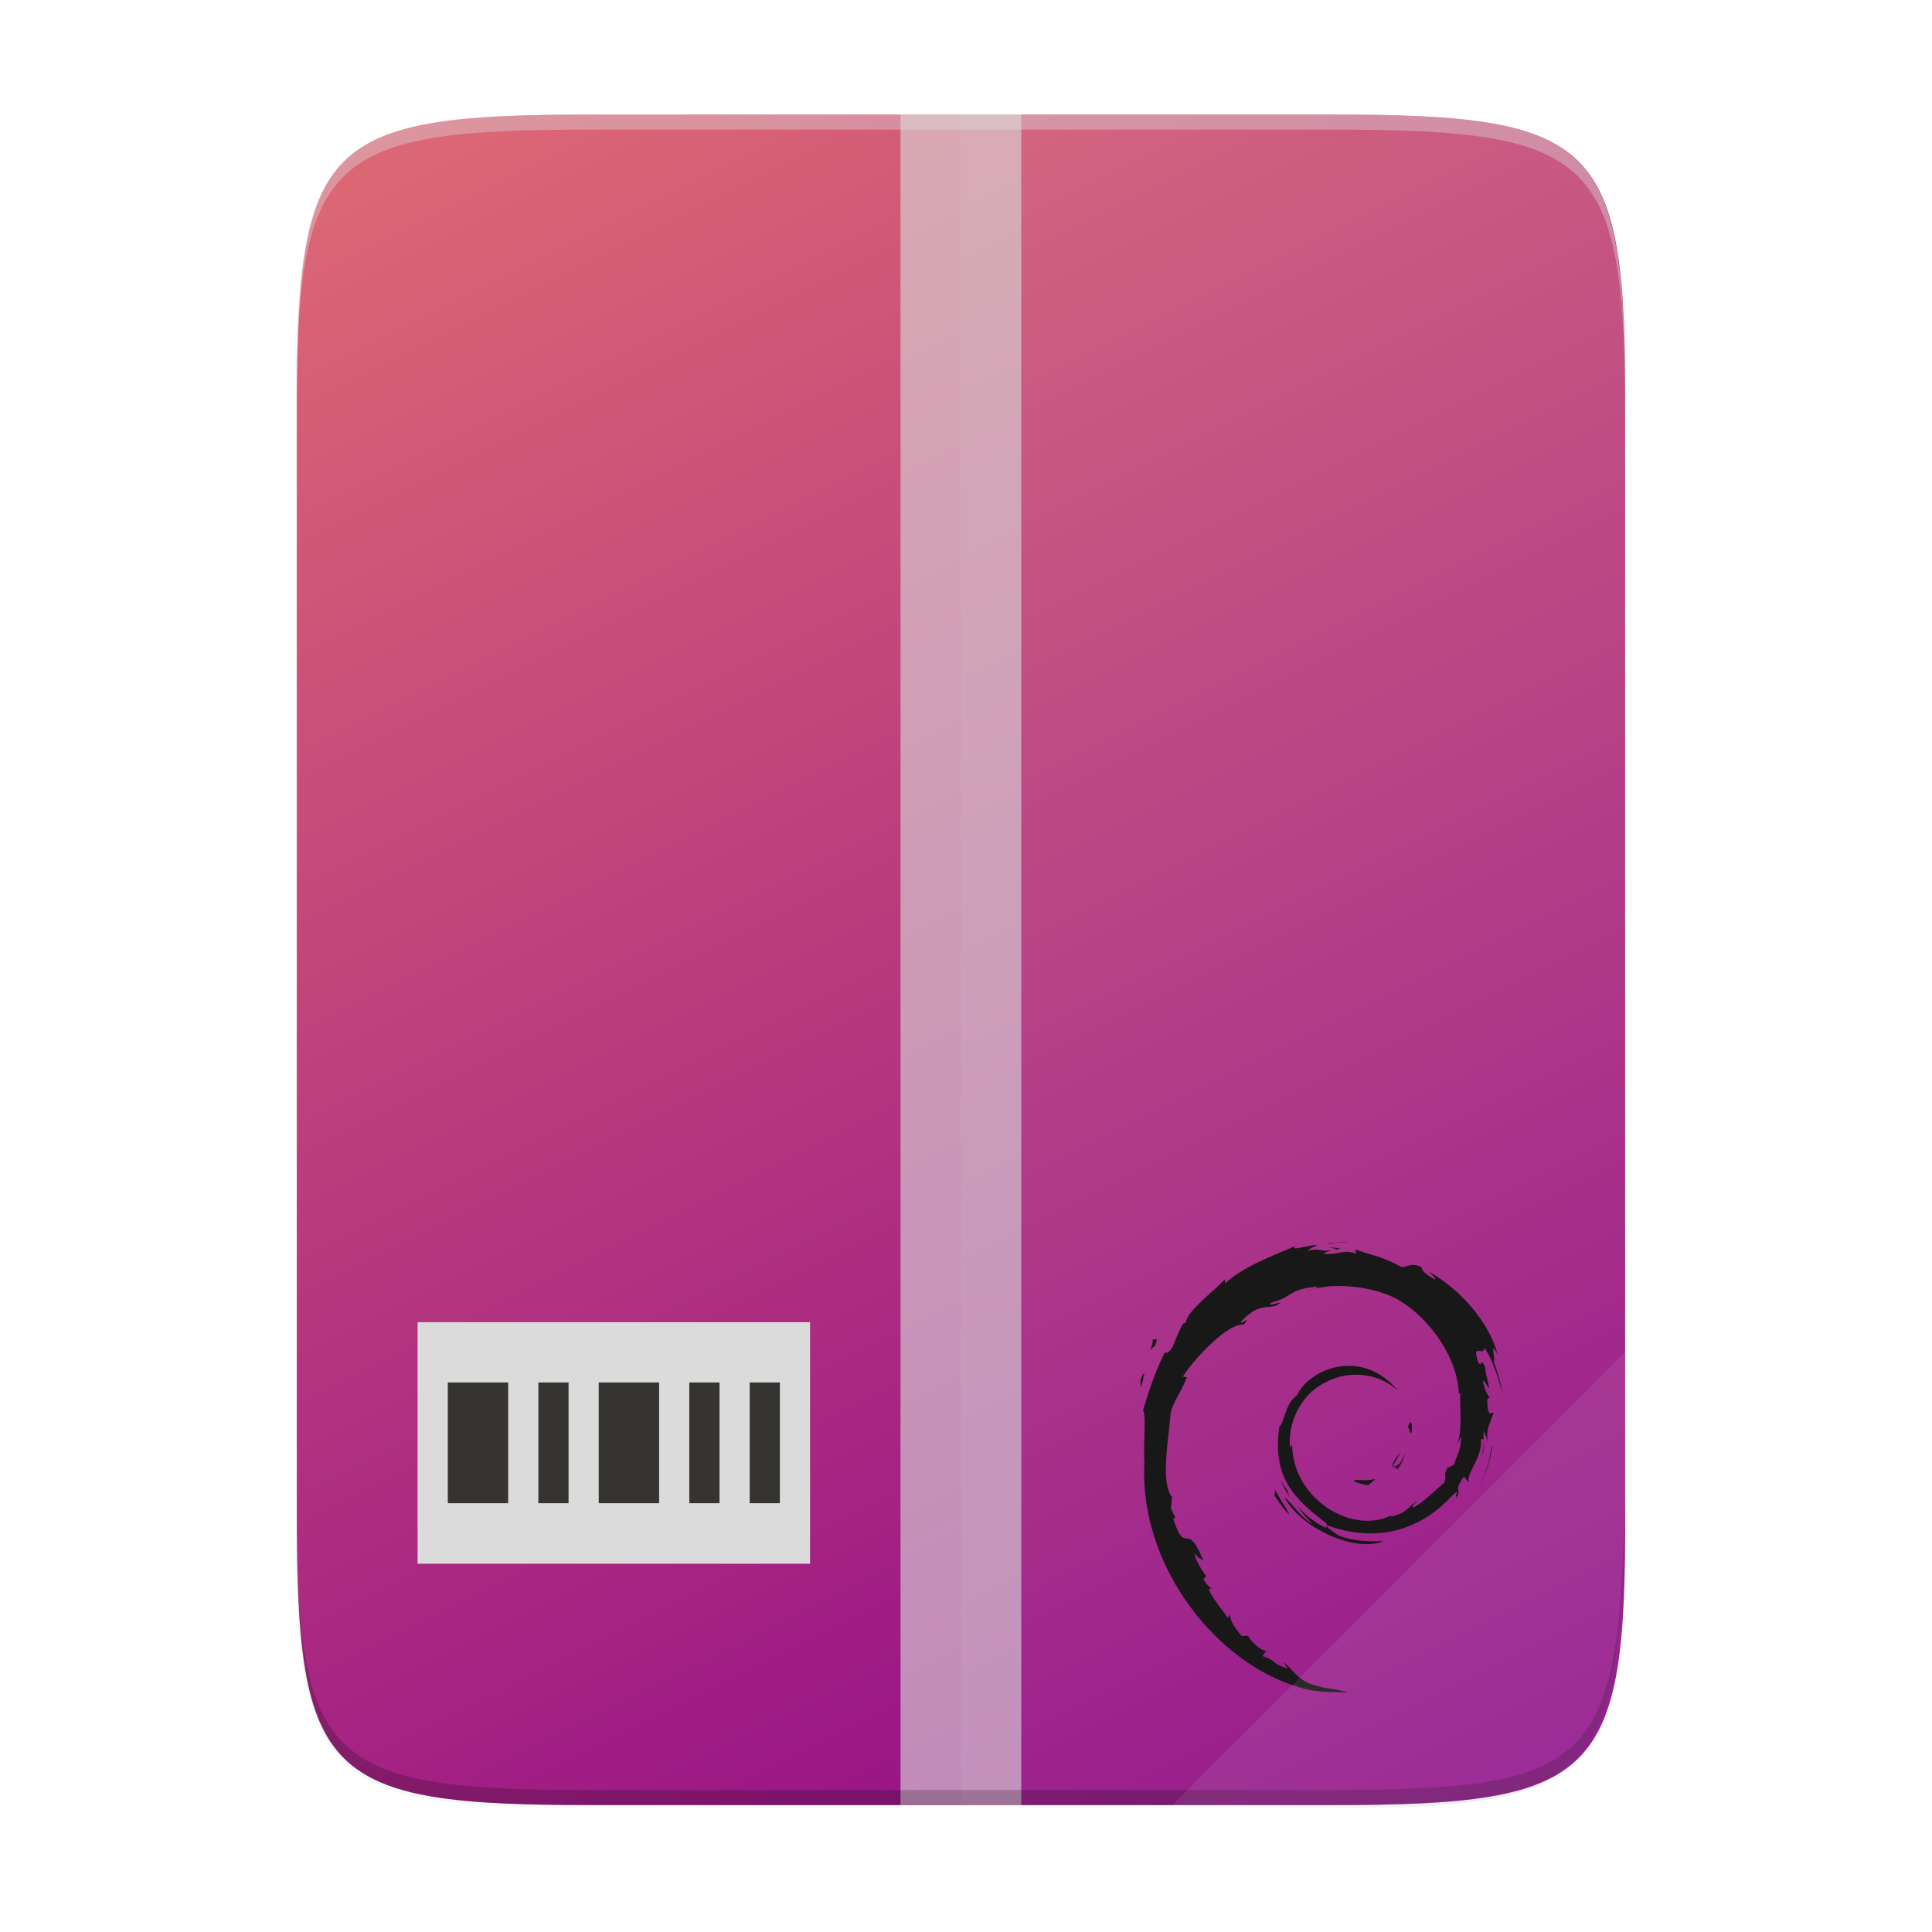 <?xml version="1.0" encoding="UTF-8" standalone="no"?>
<svg
   xmlns:dc="http://purl.org/dc/elements/1.1/"
   xmlns:cc="http://creativecommons.org/ns#"
   xmlns:rdf="http://www.w3.org/1999/02/22-rdf-syntax-ns#"
   xmlns:svg="http://www.w3.org/2000/svg"
   xmlns="http://www.w3.org/2000/svg"
   xmlns:sodipodi="http://sodipodi.sourceforge.net/DTD/sodipodi-0.dtd"
   xmlns:inkscape="http://www.inkscape.org/namespaces/inkscape"
   width="256"
   height="256"
   viewBox="0 0 67.73 67.73"
   version="1.1"
   id="svg52"
   sodipodi:docname="application-vnd.debian.binary-package.svg"
   inkscape:version="0.92.5 (2060ec1f9f, 2020-04-08)">
  <sodipodi:namedview
     pagecolor="#dcdbdc"
     bordercolor="#597981"
     borderopacity="1"
     objecttolerance="10"
     gridtolerance="10"
     guidetolerance="10"
     inkscape:pageopacity="0"
     inkscape:pageshadow="2"
     inkscape:window-width="1314"
     inkscape:window-height="716"
     id="namedview54"
     showgrid="false"
     inkscape:zoom="0.921875"
     inkscape:cx="128"
     inkscape:cy="128"
     inkscape:window-x="52"
     inkscape:window-y="24"
     inkscape:window-maximized="1"
     inkscape:current-layer="svg52" />
  <defs
     id="defs22">
    <linearGradient
       id="d"
       x1="256"
       x2="256"
       y1="24"
       y2="664"
       gradientTransform="matrix(.099 0 0 .132 8.29 230.107)"
       gradientUnits="userSpaceOnUse">
      <stop
         offset="0"
         stop-color="#dcdbdc"
         id="stop2" />
      <stop
         offset="1"
         stop-color="#dcdbdc"
         id="stop4" />
    </linearGradient>
    <linearGradient
       id="c"
       x1="529.655"
       x2="-35.31"
       y1="401.584"
       y2="119.093"
       gradientTransform="matrix(0 -.12 -.12 0 67.016 292.548)"
       gradientUnits="userSpaceOnUse">
      <stop
         offset="0"
         stop-color="#DF6B73"
         id="stop7" />
      <stop
         offset="1"
         stop-color="#C677DD"
         id="stop9"
         style="stop-color:#8a038a;stop-opacity:1" />
    </linearGradient>
    <linearGradient
       id="b"
       x1="88"
       x2="488"
       y1="88"
       y2="488"
       gradientUnits="userSpaceOnUse">
      <stop
         offset="0"
         stop-opacity=".588"
         id="stop12" />
      <stop
         offset=".88"
         stop-opacity="0"
         id="stop14" />
      <stop
         offset="1"
         id="stop16" />
    </linearGradient>
    <filter
       id="a"
       x="-.01"
       y="-.01"
       width="1.026"
       height="1.022"
       color-interpolation-filters="sRGB">
      <feGaussianBlur
         stdDeviation="2.12"
         id="feGaussianBlur19" />
    </filter>
  </defs>
  <path
     transform="matrix(.132 0 0 .132 -4.41 -5.51)"
     d="M189.843 74c-70.593 0-78.189 7.25-77.843 77.987v292.026c-.346 70.736 7.25 77.987 77.843 77.987h196.314c70.593 0 76.006-7.274 77.843-77.987V151.987C464 81.25 456.75 74 386.157 74z"
     filter="url(#a)"
     opacity=".1"
     id="path24" />
  <path
     transform="matrix(.132 0 0 .132 -4.41 -5.51)"
     d="M189.843 74c-70.593 0-78.189 7.25-77.843 77.987v292.026c-.346 70.736 7.25 77.987 77.843 77.987h196.314C456.75 522 464 514.75 464 444.013V151.987C464 81.25 456.75 74 386.157 74z"
     fill="url(#b)"
     filter="url(#filter4380)"
     opacity=".3"
     id="path26" />
  <path
     d="M46.674 233.282c9.34 0 10.344.959 10.298 10.317v38.632c.046 9.358-.959 10.317-10.298 10.317h-25.97c-9.34 0-10.298-.959-10.298-10.317V243.6c0-9.358.959-10.317 10.298-10.317z"
     fill="url(#c)"
     transform="translate(0 -229.267)"
     id="path28" />
  <path
     fill="url(#d)"
     opacity=".6"
     d="M31.57 233.28h4.233v59.267H31.57z"
     transform="translate(0 -229.267)"
     id="path30" />
  <path
     fill="#dcdbdc"
     d="M14.64 46.353h13.758v8.467H14.64z"
     id="path32" />
  <path
     d="M15.699 48.465v4.233h2.116v-4.233zm3.175 0v4.233h1.058v-4.233zm2.116 0v4.233h2.117v-4.233zm3.175 0v4.233h1.059v-4.233zm2.117 0v4.233h1.058v-4.233z"
     fill="#353431"
     id="path34" />
  <g
     fill="#080808"
     id="g42">
    <path
       d="M47.57 51.88c-.261.004.05.135.392.188.095-.074.18-.148.256-.22-.212.051-.429.053-.647.033M48.976 51.53a1.66 1.66 0 0 0 .31-.694c-.035.173-.129.323-.218.482-.49.308-.046-.183 0-.37-.526.663-.073.397-.092.582M49.495 50.18c.032-.472-.092-.322-.134-.143.048.026.087.333.134.143M46.577 43.733c.14.025.302.044.279.077.154-.033.188-.064-.279-.077M46.856 43.81l-.098.021.091-.008.007-.013"
       id="path36" />
    <path
       d="M51.216 50.359c.015.423-.124.629-.25.993l-.227.113c-.185.36.019.228-.114.514-.29.258-.878.805-1.066.855-.137-.003.093-.162.123-.225-.387.266-.31.4-.903.561l-.017-.038c-1.46.687-3.489-.675-3.462-2.532-.015.118-.044.088-.077.135-.075-.955.442-1.915 1.313-2.307.853-.422 1.852-.25 2.462.32-.335-.439-1.002-.905-1.793-.862-.775.013-1.5.505-1.742 1.04-.397.25-.443.964-.616 1.094-.233 1.711.437 2.45 1.572 3.32.178.12.05.138.074.23a3.078 3.078 0 0 1-1.006-.77c.151.221.314.435.524.604-.356-.12-.83-.861-.97-.892.614 1.097 2.486 1.924 3.467 1.514-.454.017-1.03.01-1.54-.18-.215-.11-.506-.338-.453-.38 1.338.5 2.72.378 3.878-.55.295-.23.617-.62.71-.625-.14.21.024.1-.083.287.293-.474-.128-.193.303-.818l.159.22c-.06-.394.488-.871.432-1.493.126-.19.14.205.007.642.185-.485.05-.563.096-.963.052.135.12.277.154.42-.12-.47.123-.79.184-1.062-.06-.027-.186.207-.215-.347.004-.24.067-.126.09-.185-.046-.027-.17-.212-.245-.565.054-.083.146.215.22.227-.048-.28-.13-.495-.134-.71-.217-.455-.077.06-.253-.196-.231-.72.192-.167.22-.495.351.508.55 1.295.643 1.62a6.634 6.634 0 0 0-.322-1.154c.107.045-.171-.818.139-.246-.331-1.218-1.416-2.356-2.414-2.89.121.113.276.253.22.275-.496-.296-.409-.319-.48-.444-.404-.164-.431.014-.698 0-.763-.404-.91-.36-1.612-.614l.032.15c-.505-.169-.588.063-1.134 0-.033-.026.175-.094.347-.119-.489.064-.466-.096-.944.018.118-.083.243-.138.368-.208-.398.024-.95.232-.78.043-.65.29-1.803.697-2.45 1.304l-.021-.136c-.297.356-1.293 1.063-1.373 1.525l-.08.018c-.153.261-.253.557-.376.826-.202.344-.296.133-.267.187-.397.805-.595 1.48-.765 2.036.122.181.003 1.092.049 1.821-.2 3.602 2.527 7.098 5.508 7.905.437.156 1.086.15 1.639.166-.652-.186-.736-.098-1.372-.32-.458-.216-.558-.462-.883-.744l.129.227c-.636-.225-.37-.279-.888-.442l.137-.18c-.206-.015-.546-.347-.639-.531l-.226.009c-.27-.334-.415-.576-.405-.763l-.073.13c-.082-.141-.997-1.254-.523-.995-.088-.08-.205-.131-.332-.362l.097-.11c-.229-.295-.42-.671-.406-.797.122.165.206.195.29.224-.577-1.431-.61-.08-1.046-1.457l.092-.007c-.07-.108-.114-.223-.17-.337l.04-.4c-.415-.48-.116-2.042-.056-2.898.041-.348.346-.719.578-1.3l-.14-.024c.27-.472 1.542-1.893 2.132-1.82.285-.36-.057-.002-.113-.092.627-.65.825-.459 1.248-.576.456-.27-.392.106-.176-.103.79-.201.56-.458 1.59-.56.108.062-.253.095-.343.175.657-.322 2.08-.248 3.005.179 1.072.501 2.278 1.983 2.326 3.377l.054.015c-.028.554.085 1.195-.11 1.784l.132-.28"
       id="path38" />
    <path
       d="M44.711 52.24l-.037.184c.173.234.31.487.53.67-.159-.309-.276-.436-.493-.854M45.118 52.224c-.09-.1-.144-.222-.205-.343.058.213.176.395.286.581l-.08-.238M52.32 50.659l-.038.097c-.07.5-.223.996-.457 1.456a4.591 4.591 0 0 0 .495-1.553M46.63 43.607c.176-.065.434-.035.622-.078-.245.02-.488.033-.73.063l.107.015M40.411 46.914c.041.377-.284.524.072.275.191-.43-.074-.12-.072-.275M39.993 48.662c.082-.252.097-.403.128-.55-.227.29-.104.353-.128.55"
       id="path40" />
  </g>
  <path
     d="M33.69 4.015v59.267h12.986c9.339 0 10.055-.963 10.298-10.317V14.332c0-9.358-.96-10.317-10.298-10.317z"
     fill="#dcdbdc"
     opacity=".08"
     id="path44" />
  <path
     d="M10.407 52.435v.53c-.046 9.357.96 10.317 10.298 10.317h25.97c9.34 0 10.056-.963 10.299-10.318v-.529c-.243 9.355-.96 10.317-10.298 10.317h-25.97c-9.34 0-10.345-.959-10.299-10.317z"
     opacity=".2"
     id="path46" />
  <path
     d="M20.705 4.015c-9.339 0-10.344.96-10.298 10.317v.53c-.046-9.358.96-10.318 10.298-10.318h25.97c9.34 0 10.299.96 10.299 10.317v-.529c0-9.358-.96-10.317-10.298-10.317z"
     fill="#dcdbdc"
     opacity=".4"
     id="path48" />
  <path
     d="M41.099 63.282l15.875-15.875v5.949c-.014 8.994-1.006 9.926-10.1 9.926z"
     fill="#dcdbdc"
     opacity=".1"
     id="path50" />
</svg>
